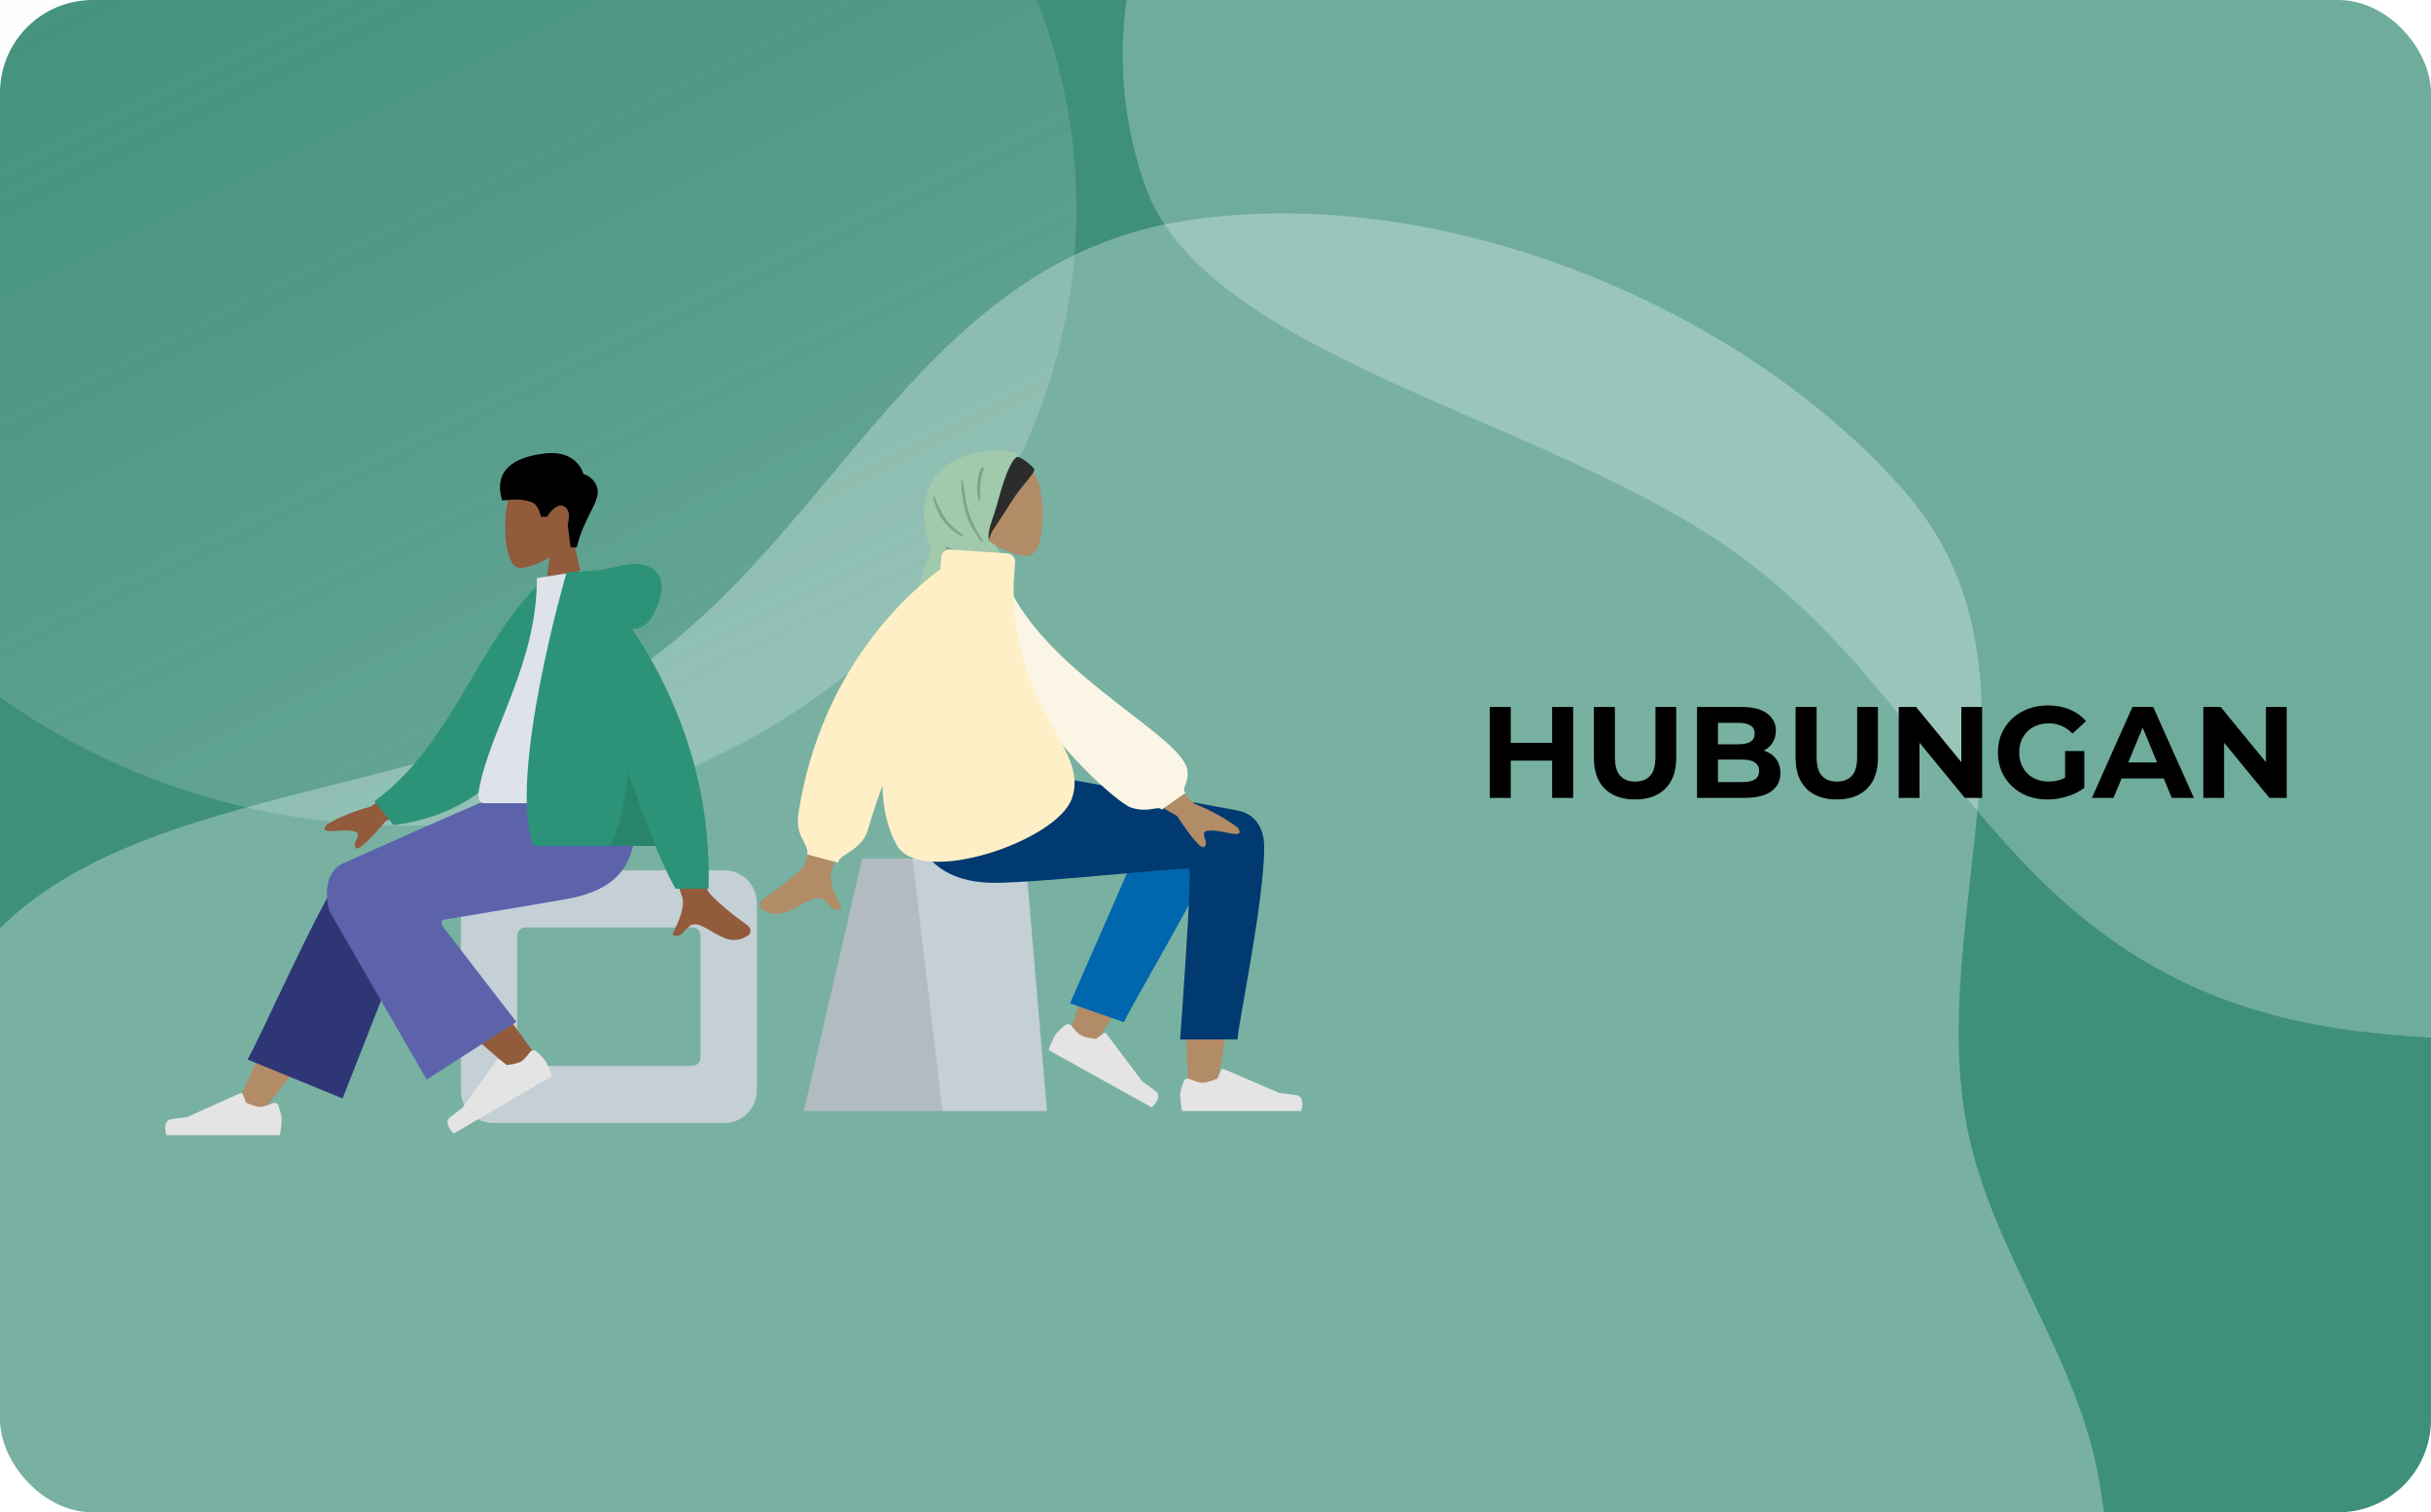<svg width="262" height="163" viewBox="0 0 262 163" fill="none" xmlns="http://www.w3.org/2000/svg">
<g clip-path="url(#clip0_619_1741)">
<rect width="262" height="163" rx="10" fill="#3F907B"/>
<g filter="url(#filter0_f_619_1741)">
<path fill-rule="evenodd" clip-rule="evenodd" d="M253.79 -48.281C289.235 -48.221 328.916 -52.691 354.703 -38.575C380.841 -24.267 377.797 -0.852 378.52 19.998C379.264 41.49 381.887 64.145 358.844 80.974C333.582 99.424 293.457 116.122 253.79 111.094C215.847 106.284 211.214 76.455 186.396 59.115C165.968 44.844 129.731 38.185 123.403 19.998C116.164 -0.808 125.135 -24.699 152.287 -38.918C178.73 -52.765 218.176 -48.341 253.79 -48.281Z" fill="white" fill-opacity="0.25"/>
</g>
<g filter="url(#filter1_f_619_1741)">
<path fill-rule="evenodd" clip-rule="evenodd" d="M127.972 23.748C156.599 19.475 189.029 34.071 205.483 53.215C221.956 72.382 207.528 98.563 212.001 121.516C214.633 135.019 224.245 146.599 226.326 160.163C228.627 175.154 231.622 190.601 224.764 204.681C217.447 219.702 204.62 233.712 186.792 241.322C169.123 248.863 147.346 241.896 127.972 245.994C99.814 251.949 76.735 273.771 47.856 270.707C18.288 267.568 -11.408 251.569 -23.655 229.901C-35.908 208.223 -18.786 183.705 -14.623 160.163C-11.045 139.93 -16.136 117.322 -0.846 100.916C14.211 84.761 45.406 86.187 65.594 74.094C89.661 59.677 98.374 28.165 127.972 23.748Z" fill="white" fill-opacity="0.3"/>
</g>
<ellipse cx="44" cy="22.5" rx="72" ry="66.5" fill="url(#paint0_linear_619_1741)" fill-opacity="0.2"/>
<path d="M167.277 76.2H169.545V86H167.277V76.2ZM162.825 86H160.557V76.2H162.825V86ZM167.445 81.982H162.657V80.064H167.445V81.982ZM176.217 86.168C174.827 86.168 173.739 85.781 172.955 85.006C172.171 84.231 171.779 83.125 171.779 81.688V76.2H174.047V81.604C174.047 82.537 174.239 83.209 174.621 83.62C175.004 84.031 175.541 84.236 176.231 84.236C176.922 84.236 177.459 84.031 177.841 83.62C178.224 83.209 178.415 82.537 178.415 81.604V76.2H180.655V81.688C180.655 83.125 180.263 84.231 179.479 85.006C178.695 85.781 177.608 86.168 176.217 86.168ZM182.896 86V76.2H187.684C188.916 76.2 189.84 76.433 190.456 76.9C191.082 77.367 191.394 77.983 191.394 78.748C191.394 79.261 191.268 79.709 191.016 80.092C190.764 80.465 190.419 80.755 189.98 80.96C189.542 81.165 189.038 81.268 188.468 81.268L188.734 80.694C189.35 80.694 189.896 80.797 190.372 81.002C190.848 81.198 191.217 81.492 191.478 81.884C191.749 82.276 191.884 82.757 191.884 83.326C191.884 84.166 191.553 84.824 190.89 85.3C190.228 85.767 189.252 86 187.964 86H182.896ZM185.15 84.292H187.796C188.384 84.292 188.828 84.199 189.126 84.012C189.434 83.816 189.588 83.508 189.588 83.088C189.588 82.677 189.434 82.374 189.126 82.178C188.828 81.973 188.384 81.87 187.796 81.87H184.982V80.218H187.404C187.955 80.218 188.375 80.125 188.664 79.938C188.963 79.742 189.112 79.448 189.112 79.056C189.112 78.673 188.963 78.389 188.664 78.202C188.375 78.006 187.955 77.908 187.404 77.908H185.15V84.292ZM197.955 86.168C196.565 86.168 195.477 85.781 194.693 85.006C193.909 84.231 193.517 83.125 193.517 81.688V76.2H195.785V81.604C195.785 82.537 195.977 83.209 196.359 83.62C196.742 84.031 197.279 84.236 197.969 84.236C198.66 84.236 199.197 84.031 199.579 83.62C199.962 83.209 200.153 82.537 200.153 81.604V76.2H202.393V81.688C202.393 83.125 202.001 84.231 201.217 85.006C200.433 85.781 199.346 86.168 197.955 86.168ZM204.635 86V76.2H206.511L212.293 83.256H211.383V76.2H213.623V86H211.761L205.965 78.944H206.875V86H204.635ZM220.673 86.168C219.899 86.168 219.185 86.047 218.531 85.804C217.887 85.552 217.323 85.197 216.837 84.74C216.361 84.283 215.988 83.746 215.717 83.13C215.456 82.514 215.325 81.837 215.325 81.1C215.325 80.363 215.456 79.686 215.717 79.07C215.988 78.454 216.366 77.917 216.851 77.46C217.337 77.003 217.906 76.653 218.559 76.41C219.213 76.158 219.931 76.032 220.715 76.032C221.583 76.032 222.363 76.177 223.053 76.466C223.753 76.755 224.341 77.175 224.817 77.726L223.361 79.07C223.007 78.697 222.619 78.421 222.199 78.244C221.779 78.057 221.322 77.964 220.827 77.964C220.351 77.964 219.917 78.039 219.525 78.188C219.133 78.337 218.793 78.552 218.503 78.832C218.223 79.112 218.004 79.443 217.845 79.826C217.696 80.209 217.621 80.633 217.621 81.1C217.621 81.557 217.696 81.977 217.845 82.36C218.004 82.743 218.223 83.079 218.503 83.368C218.793 83.648 219.129 83.863 219.511 84.012C219.903 84.161 220.333 84.236 220.799 84.236C221.247 84.236 221.681 84.166 222.101 84.026C222.531 83.877 222.946 83.629 223.347 83.284L224.635 84.922C224.103 85.323 223.483 85.631 222.773 85.846C222.073 86.061 221.373 86.168 220.673 86.168ZM222.563 84.628V80.946H224.635V84.922L222.563 84.628ZM225.454 86L229.822 76.2H232.062L236.444 86H234.064L230.48 77.348H231.376L227.778 86H225.454ZM227.638 83.9L228.24 82.178H233.28L233.896 83.9H227.638ZM237.461 86V76.2H239.337L245.119 83.256H244.209V76.2H246.449V86H244.587L238.791 78.944H239.701V86H237.461Z" fill="black"/>
<mask id="mask0_619_1741" style="mask-type:luminance" maskUnits="userSpaceOnUse" x="15" y="38" width="84" height="89">
<path d="M98.281 38.282H15.819V126.078H98.281V38.282Z" fill="white"/>
</mask>
<g mask="url(#mask0_619_1741)">
<path fill-rule="evenodd" clip-rule="evenodd" d="M59.234 60.065C57.829 60.921 56.448 61.335 55.8 61.166C54.175 60.743 54.025 54.729 55.283 52.358C56.54 49.988 63.005 48.954 63.331 53.651C63.444 55.282 62.767 56.737 61.767 57.924L63.56 66.376H58.352L59.234 60.065Z" fill="#915B3C"/>
<path fill-rule="evenodd" clip-rule="evenodd" d="M62.167 58.981C62.821 56.04 64.683 54.035 64.399 52.72C64.114 51.405 62.883 51.085 62.883 51.085C62.883 51.085 62.246 48.478 58.774 48.868C55.302 49.257 53.183 50.715 54.098 53.924C54.939 53.924 55.955 53.617 57.359 54.144C58.027 54.395 58.315 55.7 58.315 55.7H58.95C58.95 55.7 59.873 54.151 60.771 54.562C61.669 54.972 61.179 56.556 61.179 56.556L61.492 58.981H62.167Z" fill="black"/>
<path fill-rule="evenodd" clip-rule="evenodd" d="M78.1 93.813C80.017 93.813 81.572 95.385 81.572 97.325V117.518C81.572 119.458 80.017 121.03 78.1 121.03H53.144C51.226 121.03 49.672 119.458 49.672 117.518V97.325C49.672 95.385 51.226 93.813 53.144 93.813H78.1ZM74.628 99.959C75.107 99.959 75.496 100.352 75.496 100.837V114.006C75.496 114.491 75.107 114.884 74.628 114.884H56.616C56.137 114.884 55.748 114.491 55.748 114.006V100.837C55.748 100.352 56.137 99.959 56.616 99.959H74.628Z" fill="#C5CFD6"/>
<path fill-rule="evenodd" clip-rule="evenodd" d="M28.154 119.932C32.432 114.648 35.327 110.73 36.838 108.18C39.426 103.812 41.544 99.925 42.213 98.441C43.806 94.9 38.543 93.243 37.352 94.894C35.549 97.393 31.699 105.258 25.801 118.487L28.154 119.932Z" fill="#B28B67"/>
<path fill-rule="evenodd" clip-rule="evenodd" d="M36.921 118.396L44.884 98.123C46.587 94.428 38.362 91.999 37.111 93.718C34.269 97.623 27.516 113.026 26.669 114.189L36.921 118.396Z" fill="#2F3676"/>
<path fill-rule="evenodd" clip-rule="evenodd" d="M58.128 114.331C56.577 112.042 50.935 104.343 47.862 101.158C46.979 100.242 46.117 99.364 45.303 98.545C42.88 96.111 38.057 100.202 40.475 102.418C46.496 107.939 55.281 115.391 56.015 116.055C57.044 116.986 59.103 115.769 58.128 114.331Z" fill="#915B3C"/>
<path fill-rule="evenodd" clip-rule="evenodd" d="M57.123 113.388C57.273 113.181 57.564 113.132 57.759 113.297C58.114 113.599 58.624 114.064 58.808 114.387C59.101 114.901 59.495 115.986 59.495 115.986C58.906 116.331 48.895 122.176 48.895 122.176C48.895 122.176 47.694 121.036 48.521 120.406C49.348 119.776 49.886 119.343 49.886 119.343L53.545 114.245C53.617 114.145 53.756 114.124 53.853 114.2L54.613 114.792C54.613 114.792 55.659 114.7 56.174 114.399C56.488 114.215 56.871 113.736 57.123 113.388Z" fill="#E4E4E4"/>
<path fill-rule="evenodd" clip-rule="evenodd" d="M29.393 118.898C29.625 118.794 29.902 118.899 29.988 119.14C30.146 119.581 30.358 120.242 30.358 120.614C30.358 121.208 30.163 122.347 30.163 122.347C29.482 122.347 17.923 122.347 17.923 122.347C17.923 122.347 17.446 120.752 18.474 120.624C19.502 120.497 20.182 120.395 20.182 120.395L25.87 117.83C25.982 117.779 26.113 117.832 26.16 117.946L26.525 118.844C26.525 118.844 27.477 119.293 28.072 119.293C28.434 119.293 29.003 119.071 29.393 118.898Z" fill="#E4E4E4"/>
<path fill-rule="evenodd" clip-rule="evenodd" d="M47.749 99.136C47.749 99.136 57.676 97.5 61.047 96.899C67.454 95.756 69.322 92.269 68.218 84.661H56.413C54.07 85.345 36.832 93.126 36.832 93.126C34.764 94.165 35.149 97.226 35.527 98.234C35.55 98.296 45.984 116.358 45.984 116.358L55.641 110.136L47.73 99.869C47.73 99.869 47.417 99.231 47.749 99.136Z" fill="#5C63AB"/>
<path fill-rule="evenodd" clip-rule="evenodd" d="M39.976 86.929L46.898 81.788L48.428 85.614L41.574 88.489C39.635 90.792 38.551 91.752 38.322 91.369C38.128 91.046 38.279 90.744 38.419 90.466C38.527 90.249 38.628 90.046 38.554 89.86C38.384 89.434 37.081 89.479 35.847 89.575C34.613 89.671 34.973 89.116 35.271 88.841C36.53 88.079 38.099 87.442 39.976 86.929ZM76.277 95.988C75.641 94.683 73.476 81.965 73.476 81.965L68.941 81.983C68.941 81.983 73.141 95.697 73.476 96.536C73.911 97.626 73.172 99.21 72.671 100.284C72.594 100.45 72.522 100.604 72.461 100.742C73.156 101.057 73.49 100.676 73.842 100.276C74.239 99.823 74.66 99.344 75.65 99.81C76.033 99.99 76.395 100.202 76.748 100.411C77.97 101.129 79.093 101.789 80.619 100.836C80.861 100.685 81.127 100.116 80.486 99.671C78.889 98.564 76.588 96.626 76.277 95.988Z" fill="#915B3C"/>
<path fill-rule="evenodd" clip-rule="evenodd" d="M60.588 62.718L58.712 62.393C51.75 68.476 48.89 80.163 40.356 86.354L42.41 88.929C57.215 87.075 60.885 72.82 60.588 62.718Z" fill="#2C9378"/>
<path fill-rule="evenodd" clip-rule="evenodd" d="M68.769 86.57C68.769 86.57 57.482 86.57 52.165 86.57C51.406 86.57 51.549 85.462 51.659 84.903C52.925 78.45 57.866 71.493 57.866 62.307L62.655 61.548C66.616 67.992 67.986 75.926 68.769 86.57Z" fill="#DDE3E9"/>
<path fill-rule="evenodd" clip-rule="evenodd" d="M70.635 91.179C71.382 92.992 72.114 94.574 72.803 95.789H76.364C76.747 83.26 72.057 73.619 68.132 67.806C69.004 67.743 69.79 67.375 70.288 66.467C72.038 63.272 71.406 61.513 69.535 60.935C68.506 60.617 67.539 60.834 66.381 61.094C65.433 61.306 64.358 61.548 63.017 61.548C63.017 61.548 63.016 61.548 63.016 61.548C62.886 61.548 62.767 61.557 62.66 61.574L61.071 61.665C61.071 61.665 54.619 83.784 57.512 91.179H70.635Z" fill="#2C9378"/>
<path fill-rule="evenodd" clip-rule="evenodd" d="M70.635 91.179C69.656 88.801 68.653 86.025 67.686 83.158C67.327 86.315 66.728 89.486 65.731 91.179H70.635Z" fill="black" fill-opacity="0.1"/>
</g>
<mask id="mask1_619_1741" style="mask-type:luminance" maskUnits="userSpaceOnUse" x="62" y="37" width="88" height="88">
<path d="M62.705 37H149.291V124.797H62.705V37Z" fill="white"/>
</mask>
<g mask="url(#mask1_619_1741)">
<path fill-rule="evenodd" clip-rule="evenodd" d="M107.35 58.783C108.826 59.64 110.275 60.054 110.956 59.885C112.663 59.461 112.819 53.448 111.499 51.077C110.179 48.706 103.391 47.673 103.049 52.37C102.93 54.001 103.64 55.455 104.69 56.642L102.808 65.095H108.276L107.35 58.783Z" fill="#B28B67"/>
<path fill-rule="evenodd" clip-rule="evenodd" d="M110.267 49.514C110.141 49.442 109.879 49.29 109.746 49.235C109.715 49.221 109.495 49.07 109.489 49.072C109.323 49.126 108.84 49.326 108.799 49.499C108.793 49.512 108.786 49.524 108.78 49.535C108.712 49.655 108.649 49.777 108.589 49.901C108.458 50.174 108.345 50.459 108.236 50.741C108.026 51.292 107.843 51.855 107.674 52.419C107.503 52.994 107.357 53.575 107.194 54.152C106.96 54.982 106.66 55.792 106.427 56.622C106.279 57.152 106.196 57.688 106.235 58.233C106.236 58.24 106.236 58.246 106.237 58.253C106.237 58.256 106.237 58.258 106.237 58.261C106.244 58.345 106.253 58.429 106.266 58.513C106.277 58.585 106.288 58.658 106.3 58.73C106.512 58.322 106.675 57.872 106.847 57.444C106.864 57.403 106.88 57.361 106.896 57.318C106.951 57.232 107.008 57.146 107.065 57.06C107.426 56.52 107.789 55.982 108.135 55.432C108.758 54.443 109.375 53.433 110.113 52.524C110.331 52.256 110.554 51.992 110.77 51.722C110.892 51.568 111.011 51.411 111.127 51.252C111.209 51.138 111.568 50.741 111.438 50.503C111.372 50.381 110.592 49.701 110.267 49.514Z" fill="#2C2C2C"/>
<path fill-rule="evenodd" clip-rule="evenodd" d="M109.786 49.255C109.908 49.294 109.849 49.05 109.731 48.964C109.184 48.566 107.094 48.421 105.276 48.785C104.058 49.029 102.641 49.635 101.668 50.414C100.791 51.117 100.187 52.243 99.877 53.332C99.55 54.475 99.501 55.666 99.683 56.838C99.723 57.095 99.808 57.341 99.856 57.593C99.91 57.876 99.938 58.15 100.034 58.426C100.092 58.595 100.192 58.76 100.242 58.93C100.3 59.124 100.265 59.304 100.223 59.501C100.155 59.822 100.071 60.143 99.951 60.45C99.771 60.911 99.553 61.343 99.416 61.822C99.234 62.458 98.472 64.53 99.028 65.095H109.628C109.361 64.394 108.56 63.568 108.398 62.818C108.302 62.375 108.257 61.41 108.247 61.374C108.008 59.788 107.541 59.031 107.249 58.756C106.957 58.481 106.568 58.396 106.548 58.158C106.465 57.172 106.872 56.227 107.171 55.306C107.527 54.21 107.788 53.086 108.154 51.992C108.317 51.508 109.154 49.05 109.786 49.255Z" fill="#A1C9AC"/>
<path fill-rule="evenodd" clip-rule="evenodd" d="M105.67 53.932C105.584 52.263 105.67 51.611 106.07 50.389H105.823C105.434 50.874 105.108 52.357 105.474 53.932H105.67ZM100.84 53.854C100.797 53.752 100.753 53.648 100.707 53.542L100.551 53.614C101.045 55.356 101.646 56.701 103.711 57.828L103.872 57.72C101.919 56.397 101.5 55.41 100.84 53.854ZM103.768 51.77C103.788 51.921 103.808 52.069 103.828 52.212C104.124 54.419 104.313 55.818 105.967 58.356L105.78 58.411C103.966 56.058 103.678 54.137 103.593 51.784L103.768 51.77ZM101.982 58.923L101.821 59.111C102.625 59.273 103.171 59.842 103.797 60.495C104.46 61.185 105.212 61.969 106.453 62.463L106.684 62.328C105.329 61.65 104.699 60.975 104.149 60.387C103.579 59.777 103.095 59.259 101.982 58.923Z" fill="black" fill-opacity="0.2"/>
<path fill-rule="evenodd" clip-rule="evenodd" d="M92.924 92.531H110.527L112.833 119.748H86.63L92.924 92.531Z" fill="#C5CFD6"/>
<path fill-rule="evenodd" clip-rule="evenodd" d="M92.924 92.531H98.338L101.578 119.748H86.63L92.924 92.531Z" fill="black" fill-opacity="0.1"/>
<path fill-rule="evenodd" clip-rule="evenodd" d="M120.198 97.924C118.22 101.965 115.13 111.775 115.13 111.775L117.754 112.93C117.754 112.93 124.412 102.617 128.481 95.568C128.291 97.155 128.098 98.942 127.919 100.82C127.495 105.269 127.919 114.882 128.147 117.658C128.29 119.403 130.752 119.038 130.982 117.654C131.021 117.419 131.179 116.596 131.416 115.368C132.577 109.347 135.614 93.589 135.619 89.73C135.621 88.178 132.472 86.783 130.596 87.868C129.306 86.543 126.867 85.78 125.465 87.969C124.574 89.36 122.457 93.311 120.198 97.924Z" fill="#B28B67"/>
<path fill-rule="evenodd" clip-rule="evenodd" d="M115.317 108.142L124.324 87.59C126.481 84.246 132.531 88.27 131.795 90.209C130.125 94.612 121.629 108.864 121.131 110.176L115.317 108.142Z" fill="#0066AE"/>
<path fill-rule="evenodd" clip-rule="evenodd" d="M115.491 110.57C115.333 110.363 115.028 110.314 114.823 110.479C114.451 110.781 113.915 111.246 113.722 111.568C113.414 112.082 113 113.168 113 113.168C113.619 113.512 124.13 119.358 124.13 119.358C124.13 119.358 125.392 118.217 124.523 117.588C123.654 116.957 123.09 116.525 123.09 116.525L119.248 111.426C119.172 111.326 119.026 111.306 118.925 111.381L118.126 111.973C118.126 111.973 117.028 111.881 116.487 111.58C116.157 111.397 115.755 110.917 115.491 110.57Z" fill="#E4E4E4"/>
<path fill-rule="evenodd" clip-rule="evenodd" d="M128.202 116.298C127.958 116.195 127.668 116.3 127.577 116.541C127.411 116.982 127.188 117.643 127.188 118.015C127.188 118.609 127.394 119.748 127.394 119.748C128.109 119.748 140.245 119.748 140.245 119.748C140.245 119.748 140.746 118.153 139.667 118.025C138.588 117.898 137.874 117.796 137.874 117.796L131.9 115.231C131.783 115.18 131.646 115.233 131.597 115.347L131.213 116.245C131.213 116.245 130.214 116.694 129.589 116.694C129.209 116.694 128.611 116.472 128.202 116.298Z" fill="#E4E4E4"/>
<path fill-rule="evenodd" clip-rule="evenodd" d="M136.25 91.309C136.25 97.141 133.375 110.742 133.374 112.026L127.188 112.031C127.188 112.031 128.546 93.826 128.151 93.629C127.756 93.433 111.962 95.149 107.225 95.149C100.394 95.149 97.568 90.999 97.339 83.312H110.871C113.626 83.597 127.997 86.389 133.334 87.349C135.619 87.76 136.25 89.703 136.25 91.309Z" fill="#003A70"/>
<path fill-rule="evenodd" clip-rule="evenodd" d="M86.721 93.17C87.388 91.865 90.725 75.071 90.725 75.071L95.714 75.089C95.714 75.089 90.014 92.879 89.662 93.718C89.206 94.808 89.981 96.391 90.507 97.466C90.588 97.632 90.664 97.785 90.728 97.924C89.998 98.238 89.648 97.858 89.278 97.457C88.861 97.004 88.419 96.525 87.379 96.991C86.977 97.171 86.597 97.384 86.226 97.592C84.943 98.31 83.765 98.97 82.161 98.017C81.907 97.866 81.629 97.298 82.302 96.853C83.978 95.746 86.394 93.808 86.721 93.17ZM128.743 86.626L122.288 80.56L120.144 84.134L126.856 87.946C128.539 90.499 129.528 91.603 129.821 91.256C130.069 90.963 129.956 90.643 129.851 90.348C129.77 90.118 129.694 89.903 129.798 89.729C130.037 89.331 131.384 89.559 132.653 89.828C133.923 90.096 133.629 89.496 133.359 89.182C132.16 88.25 130.621 87.398 128.743 86.626Z" fill="#B28B67"/>
<path fill-rule="evenodd" clip-rule="evenodd" d="M105.928 61.436L107.899 61.111C111.002 71.68 126.95 78.884 127.929 82.835C128.288 84.284 127.205 85.016 127.764 85.457L125.203 87.263C124.77 86.776 123.844 87.668 121.911 87.044C119.979 86.42 105.928 73.951 105.928 61.436Z" fill="#FBF5E5"/>
<path fill-rule="evenodd" clip-rule="evenodd" d="M102.424 59.23C101.922 59.196 101.487 59.56 101.451 60.044L101.358 61.33C97.65 64.079 88.46 72.293 86.065 87.583C85.813 89.189 86.268 90.05 86.632 90.737C86.88 91.207 87.086 91.597 86.994 92.088L90.346 92.98C90.346 92.617 90.768 92.34 91.313 91.984C92.106 91.466 93.157 90.778 93.546 89.407C93.914 88.108 94.454 86.485 95.099 84.68C95.16 87.071 95.63 89.269 96.656 91.091C99.214 95.635 113.998 90.651 115.542 86.016C116.367 83.543 115.197 81.466 113.65 78.72C111.687 75.234 109.116 70.668 109.243 62.841L109.407 60.58C109.442 60.096 109.063 59.677 108.561 59.643L102.424 59.23Z" fill="#FFEFC6"/>
</g>
</g>
<defs>
<filter id="filter0_f_619_1741" x="71" y="-99" width="358" height="261" filterUnits="userSpaceOnUse" color-interpolation-filters="sRGB">
<feFlood flood-opacity="0" result="BackgroundImageFix"/>
<feBlend mode="normal" in="SourceGraphic" in2="BackgroundImageFix" result="shape"/>
<feGaussianBlur stdDeviation="25" result="effect1_foregroundBlur_619_1741"/>
</filter>
<filter id="filter1_f_619_1741" x="-58" y="-7" width="317" height="308" filterUnits="userSpaceOnUse" color-interpolation-filters="sRGB">
<feFlood flood-opacity="0" result="BackgroundImageFix"/>
<feBlend mode="normal" in="SourceGraphic" in2="BackgroundImageFix" result="shape"/>
<feGaussianBlur stdDeviation="15" result="effect1_foregroundBlur_619_1741"/>
</filter>
<linearGradient id="paint0_linear_619_1741" x1="44" y1="-44" x2="98.247" y2="64.806" gradientUnits="userSpaceOnUse">
<stop stop-color="#D9D9D9" stop-opacity="0"/>
<stop offset="1" stop-color="white"/>
</linearGradient>
<clipPath id="clip0_619_1741">
<rect width="262" height="163" fill="white"/>
</clipPath>
</defs>
</svg>
